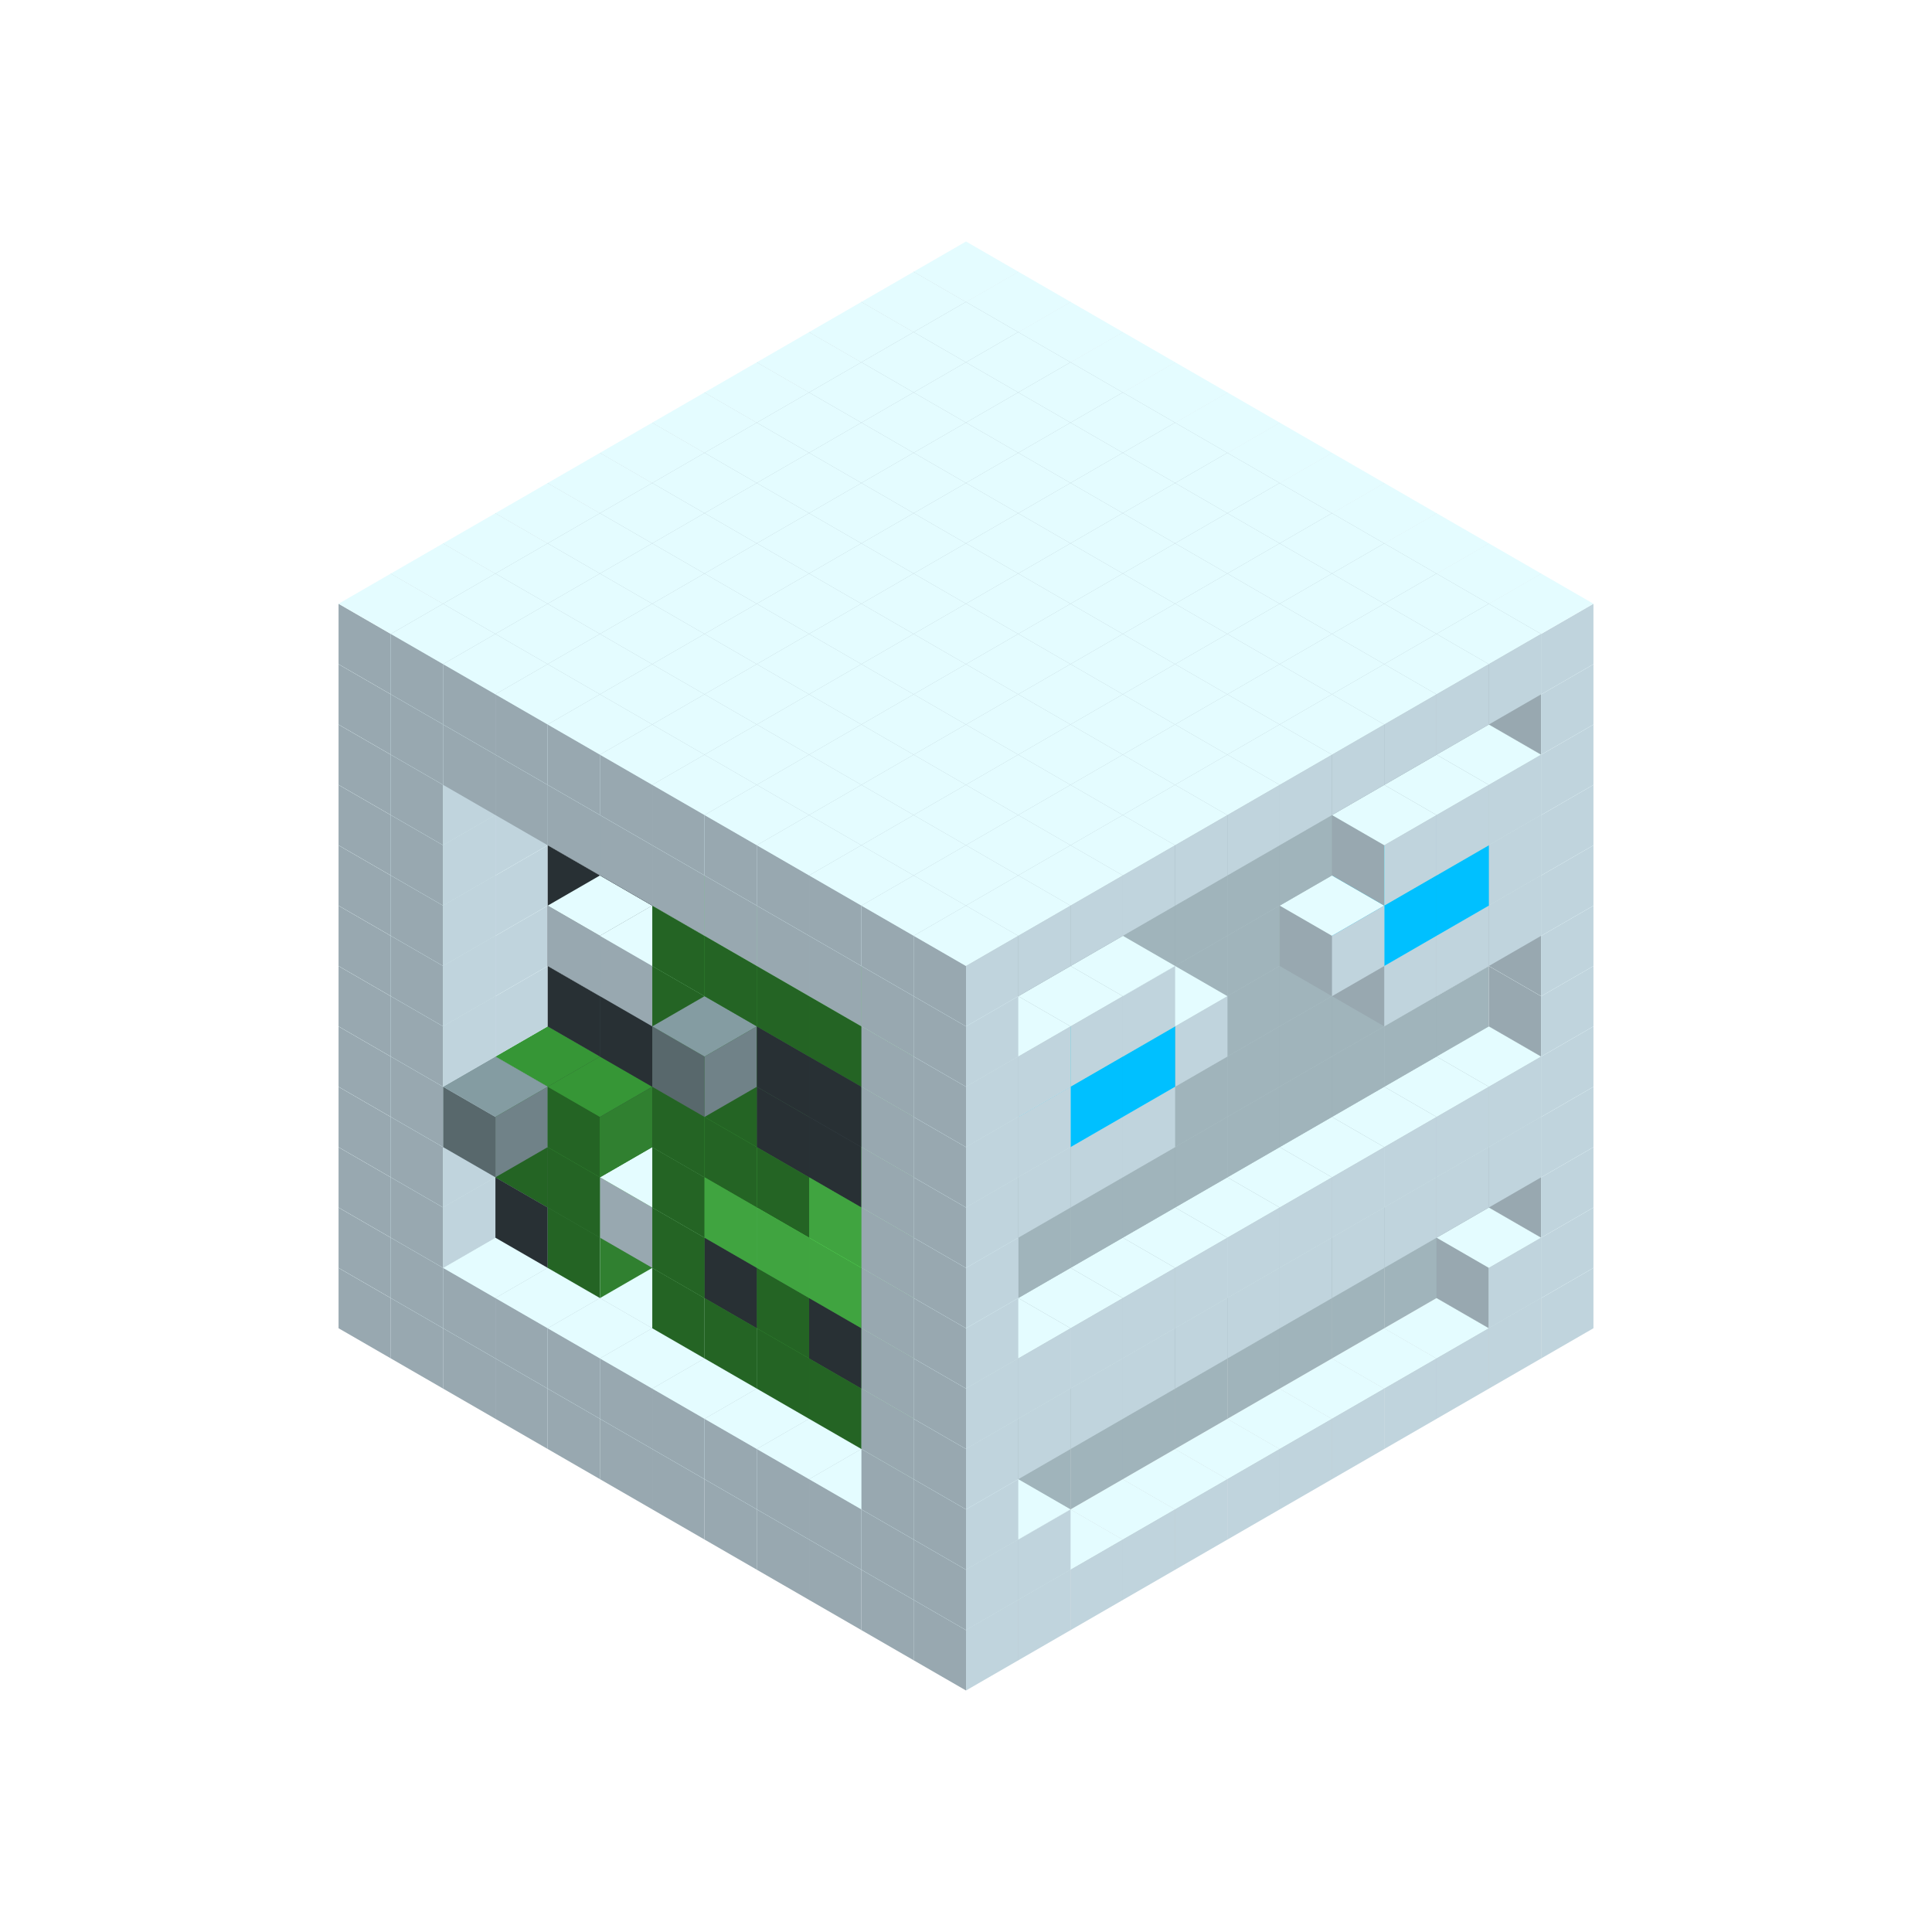 
<svg width='600' height='600' viewBox='4436371 5550000 3200000 3200000' xmlns='http://www.w3.org/2000/svg' xmlns:xlink='http://www.w3.org/1999/xlink'>
<use xlink:href='#v-0x00000162-1' transform='translate(983738,3600000)'/>
<use xlink:href='#v-0x00000162-1' transform='translate(1070341,3650000)'/>
<use xlink:href='#v-0x00000162-1' transform='translate(1156944,3700000)'/>
<use xlink:href='#v-0x00000162-1' transform='translate(1243547,3750000)'/>
<use xlink:href='#v-0x00000162-1' transform='translate(1330150,3800000)'/>
<use xlink:href='#v-0x00000162-1' transform='translate(1416753,3850000)'/>
<use xlink:href='#v-0x00000162-1' transform='translate(1503356,3900000)'/>
<use xlink:href='#v-0x00000162-1' transform='translate(1589959,3950000)'/>
<use xlink:href='#v-0x00000162-1' transform='translate(1676562,4000000)'/>
<use xlink:href='#v-0x00000162-1' transform='translate(1763165,4050000)'/>
<use xlink:href='#v-0x00000162-1' transform='translate(1849768,4100000)'/>
<use xlink:href='#v-0x00000162-1' transform='translate(2889004,3600000)'/>
<use xlink:href='#v-0x00000162-1' transform='translate(2802401,3650000)'/>
<use xlink:href='#v-0x00000162-1' transform='translate(2715798,3700000)'/>
<use xlink:href='#v-0x00000162-1' transform='translate(2629195,3750000)'/>
<use xlink:href='#v-0x00000162-1' transform='translate(2542592,3800000)'/>
<use xlink:href='#v-0x00000162-1' transform='translate(2455989,3850000)'/>
<use xlink:href='#v-0x00000162-1' transform='translate(2369386,3900000)'/>
<use xlink:href='#v-0x00000162-1' transform='translate(2282783,3950000)'/>
<use xlink:href='#v-0x00000162-1' transform='translate(2196180,4000000)'/>
<use xlink:href='#v-0x00000162-1' transform='translate(2109577,4050000)'/>
<use xlink:href='#v-0x00000162-1' transform='translate(2022974,4100000)'/>
<use xlink:href='#v-0x00000162-1' transform='translate(1936371,4150000)'/>
<use xlink:href='#v-0x00000162-1' transform='translate(983738,3500000)'/>
<use xlink:href='#v-0x00000162-1' transform='translate(1156944,3500000)'/>
<use xlink:href='#v-0x00000162-1' transform='translate(1070341,3550000)'/>
<use xlink:href='#v-0x00000162-1' transform='translate(1243547,3550000)'/>
<use xlink:href='#v-0x00000162-1' transform='translate(1156944,3600000)'/>
<use xlink:href='#v-0x00000162-1' transform='translate(1330150,3600000)'/>
<use xlink:href='#v-0x00000162-1' transform='translate(1243547,3650000)'/>
<use xlink:href='#v-0x00000162-1' transform='translate(1416753,3650000)'/>
<use xlink:href='#v-0x00000162-1' transform='translate(1330150,3700000)'/>
<use xlink:href='#v-0x00000162-1' transform='translate(1503356,3700000)'/>
<use xlink:href='#v-0x00000162-1' transform='translate(1416753,3750000)'/>
<use xlink:href='#v-0x00000162-1' transform='translate(1589959,3750000)'/>
<use xlink:href='#v-0x00000162-1' transform='translate(1503356,3800000)'/>
<use xlink:href='#v-0x00000162-1' transform='translate(1676562,3800000)'/>
<use xlink:href='#v-0x00000162-1' transform='translate(1589959,3850000)'/>
<use xlink:href='#v-0x00000162-1' transform='translate(1763165,3850000)'/>
<use xlink:href='#v-0x00000162-1' transform='translate(1676562,3900000)'/>
<use xlink:href='#v-0x00000162-1' transform='translate(1849768,3900000)'/>
<use xlink:href='#v-0x00000162-1' transform='translate(1763165,3950000)'/>
<use xlink:href='#v-0x00000162-2' transform='translate(2715798,3500000)'/>
<use xlink:href='#v-0x00000162-2' transform='translate(2629195,3550000)'/>
<use xlink:href='#v-0x00000162-2' transform='translate(2542592,3600000)'/>
<use xlink:href='#v-0x00000162-2' transform='translate(2455989,3650000)'/>
<use xlink:href='#v-0x00000162-2' transform='translate(2369386,3700000)'/>
<use xlink:href='#v-0x00000162-2' transform='translate(2282783,3750000)'/>
<use xlink:href='#v-0x00000162-2' transform='translate(2196180,3800000)'/>
<use xlink:href='#v-0x00000162-2' transform='translate(2109577,3850000)'/>
<use xlink:href='#v-0x00000162-2' transform='translate(2022974,3900000)'/>
<use xlink:href='#v-0x00000162-1' transform='translate(1936371,3950000)'/>
<use xlink:href='#v-0x00000162-1' transform='translate(1849768,4000000)'/>
<use xlink:href='#v-0x00000162-1' transform='translate(2889004,3500000)'/>
<use xlink:href='#v-0x00000162-1' transform='translate(2802401,3550000)'/>
<use xlink:href='#v-0x00000162-1' transform='translate(2022974,4000000)'/>
<use xlink:href='#v-0x00000162-1' transform='translate(1936371,4050000)'/>
<use xlink:href='#v-0x00000162-1' transform='translate(983738,3400000)'/>
<use xlink:href='#v-0x00000162-1' transform='translate(1156944,3400000)'/>
<use xlink:href='#v-0x00000162-1' transform='translate(1070341,3450000)'/>
<use xlink:href='#v-0x00000162-6' transform='translate(1330150,3400000)'/>
<use xlink:href='#v-0x00000162-6' transform='translate(1243547,3450000)'/>
<use xlink:href='#v-0x00000162-6' transform='translate(1416753,3450000)'/>
<use xlink:href='#v-0x00000162-4' transform='translate(1330150,3500000)'/>
<use xlink:href='#v-0x00000162-6' transform='translate(1503356,3500000)'/>
<use xlink:href='#v-0x00000162-6' transform='translate(1589959,3550000)'/>
<use xlink:href='#v-0x00000162-4' transform='translate(1503356,3600000)'/>
<use xlink:href='#v-0x00000162-6' transform='translate(1676562,3600000)'/>
<use xlink:href='#v-0x00000162-4' transform='translate(1589959,3650000)'/>
<use xlink:href='#v-0x00000162-6' transform='translate(1763165,3650000)'/>
<use xlink:href='#v-0x00000162-4' transform='translate(1676562,3700000)'/>
<use xlink:href='#v-0x00000162-6' transform='translate(1849768,3700000)'/>
<use xlink:href='#v-0x00000162-4' transform='translate(1763165,3750000)'/>
<use xlink:href='#v-0x00000162-6' transform='translate(1936371,3750000)'/>
<use xlink:href='#v-0x00000162-4' transform='translate(1849768,3800000)'/>
<use xlink:href='#v-0x00000162-2' transform='translate(2715798,3400000)'/>
<use xlink:href='#v-0x00000162-2' transform='translate(2629195,3450000)'/>
<use xlink:href='#v-0x00000162-2' transform='translate(2542592,3500000)'/>
<use xlink:href='#v-0x00000162-2' transform='translate(2455989,3550000)'/>
<use xlink:href='#v-0x00000162-2' transform='translate(2369386,3600000)'/>
<use xlink:href='#v-0x00000162-2' transform='translate(2282783,3650000)'/>
<use xlink:href='#v-0x00000162-2' transform='translate(2196180,3700000)'/>
<use xlink:href='#v-0x00000162-2' transform='translate(2109577,3750000)'/>
<use xlink:href='#v-0x00000162-2' transform='translate(2022974,3800000)'/>
<use xlink:href='#v-0x00000162-1' transform='translate(1936371,3850000)'/>
<use xlink:href='#v-0x00000162-1' transform='translate(1849768,3900000)'/>
<use xlink:href='#v-0x00000162-1' transform='translate(2889004,3400000)'/>
<use xlink:href='#v-0x00000162-1' transform='translate(1936371,3950000)'/>
<use xlink:href='#v-0x00000162-1' transform='translate(983738,3300000)'/>
<use xlink:href='#v-0x00000162-1' transform='translate(1156944,3300000)'/>
<use xlink:href='#v-0x00000162-1' transform='translate(1070341,3350000)'/>
<use xlink:href='#v-0x00000162-6' transform='translate(1330150,3300000)'/>
<use xlink:href='#v-0x00000162-4' transform='translate(1243547,3350000)'/>
<use xlink:href='#v-0x00000162-6' transform='translate(1416753,3350000)'/>
<use xlink:href='#v-0x00000162-4' transform='translate(1330150,3400000)'/>
<use xlink:href='#v-0x00000162-6' transform='translate(1503356,3400000)'/>
<use xlink:href='#v-0x00000162-8' transform='translate(1416753,3450000)'/>
<use xlink:href='#v-0x00000162-6' transform='translate(1589959,3450000)'/>
<use xlink:href='#v-0x00000162-4' transform='translate(1503356,3500000)'/>
<use xlink:href='#v-0x00000162-6' transform='translate(1676562,3500000)'/>
<use xlink:href='#v-0x00000162-6' transform='translate(1589959,3550000)'/>
<use xlink:href='#v-0x00000162-6' transform='translate(1763165,3550000)'/>
<use xlink:href='#v-0x00000162-4' transform='translate(1676562,3600000)'/>
<use xlink:href='#v-0x00000162-6' transform='translate(1849768,3600000)'/>
<use xlink:href='#v-0x00000162-6' transform='translate(1763165,3650000)'/>
<use xlink:href='#v-0x00000162-6' transform='translate(1936371,3650000)'/>
<use xlink:href='#v-0x00000162-4' transform='translate(1849768,3700000)'/>
<use xlink:href='#v-0x00000162-2' transform='translate(2715798,3300000)'/>
<use xlink:href='#v-0x00000162-2' transform='translate(2629195,3350000)'/>
<use xlink:href='#v-0x00000162-2' transform='translate(2542592,3400000)'/>
<use xlink:href='#v-0x00000162-2' transform='translate(2455989,3450000)'/>
<use xlink:href='#v-0x00000162-2' transform='translate(2369386,3500000)'/>
<use xlink:href='#v-0x00000162-2' transform='translate(2282783,3550000)'/>
<use xlink:href='#v-0x00000162-2' transform='translate(2196180,3600000)'/>
<use xlink:href='#v-0x00000162-2' transform='translate(2109577,3650000)'/>
<use xlink:href='#v-0x00000162-2' transform='translate(2022974,3700000)'/>
<use xlink:href='#v-0x00000162-1' transform='translate(1936371,3750000)'/>
<use xlink:href='#v-0x00000162-1' transform='translate(1849768,3800000)'/>
<use xlink:href='#v-0x00000162-1' transform='translate(2889004,3300000)'/>
<use xlink:href='#v-0x00000162-1' transform='translate(2802401,3350000)'/>
<use xlink:href='#v-0x00000162-1' transform='translate(2715798,3400000)'/>
<use xlink:href='#v-0x00000162-1' transform='translate(2629195,3450000)'/>
<use xlink:href='#v-0x00000162-1' transform='translate(2542592,3500000)'/>
<use xlink:href='#v-0x00000162-1' transform='translate(2455989,3550000)'/>
<use xlink:href='#v-0x00000162-1' transform='translate(2369386,3600000)'/>
<use xlink:href='#v-0x00000162-1' transform='translate(2282783,3650000)'/>
<use xlink:href='#v-0x00000162-1' transform='translate(2196180,3700000)'/>
<use xlink:href='#v-0x00000162-1' transform='translate(2109577,3750000)'/>
<use xlink:href='#v-0x00000162-1' transform='translate(2022974,3800000)'/>
<use xlink:href='#v-0x00000162-1' transform='translate(1936371,3850000)'/>
<use xlink:href='#v-0x00000162-1' transform='translate(983738,3200000)'/>
<use xlink:href='#v-0x00000162-1' transform='translate(1156944,3200000)'/>
<use xlink:href='#v-0x00000162-1' transform='translate(1070341,3250000)'/>
<use xlink:href='#v-0x00000162-6' transform='translate(1330150,3200000)'/>
<use xlink:href='#v-0x00000162-4' transform='translate(1243547,3250000)'/>
<use xlink:href='#v-0x00000162-7' transform='translate(1156944,3300000)'/>
<use xlink:href='#v-0x00000162-6' transform='translate(1416753,3250000)'/>
<use xlink:href='#v-0x00000162-4' transform='translate(1330150,3300000)'/>
<use xlink:href='#v-0x00000162-6' transform='translate(1503356,3300000)'/>
<use xlink:href='#v-0x00000162-6' transform='translate(1589959,3350000)'/>
<use xlink:href='#v-0x00000162-4' transform='translate(1503356,3400000)'/>
<use xlink:href='#v-0x00000162-6' transform='translate(1676562,3400000)'/>
<use xlink:href='#v-0x00000162-5' transform='translate(1589959,3450000)'/>
<use xlink:href='#v-0x00000162-6' transform='translate(1763165,3450000)'/>
<use xlink:href='#v-0x00000162-5' transform='translate(1676562,3500000)'/>
<use xlink:href='#v-0x00000162-6' transform='translate(1849768,3500000)'/>
<use xlink:href='#v-0x00000162-5' transform='translate(1763165,3550000)'/>
<use xlink:href='#v-0x00000162-6' transform='translate(1936371,3550000)'/>
<use xlink:href='#v-0x00000162-4' transform='translate(1849768,3600000)'/>
<use xlink:href='#v-0x00000162-2' transform='translate(2715798,3200000)'/>
<use xlink:href='#v-0x00000162-2' transform='translate(2629195,3250000)'/>
<use xlink:href='#v-0x00000162-2' transform='translate(2542592,3300000)'/>
<use xlink:href='#v-0x00000162-2' transform='translate(2455989,3350000)'/>
<use xlink:href='#v-0x00000162-2' transform='translate(2369386,3400000)'/>
<use xlink:href='#v-0x00000162-2' transform='translate(2282783,3450000)'/>
<use xlink:href='#v-0x00000162-2' transform='translate(2196180,3500000)'/>
<use xlink:href='#v-0x00000162-2' transform='translate(2109577,3550000)'/>
<use xlink:href='#v-0x00000162-2' transform='translate(2022974,3600000)'/>
<use xlink:href='#v-0x00000162-1' transform='translate(1936371,3650000)'/>
<use xlink:href='#v-0x00000162-1' transform='translate(1849768,3700000)'/>
<use xlink:href='#v-0x00000162-1' transform='translate(2889004,3200000)'/>
<use xlink:href='#v-0x00000162-1' transform='translate(2802401,3250000)'/>
<use xlink:href='#v-0x00000162-1' transform='translate(2715798,3300000)'/>
<use xlink:href='#v-0x00000162-1' transform='translate(2629195,3350000)'/>
<use xlink:href='#v-0x00000162-1' transform='translate(2542592,3400000)'/>
<use xlink:href='#v-0x00000162-1' transform='translate(2455989,3450000)'/>
<use xlink:href='#v-0x00000162-1' transform='translate(2369386,3500000)'/>
<use xlink:href='#v-0x00000162-1' transform='translate(2282783,3550000)'/>
<use xlink:href='#v-0x00000162-1' transform='translate(2196180,3600000)'/>
<use xlink:href='#v-0x00000162-1' transform='translate(2109577,3650000)'/>
<use xlink:href='#v-0x00000162-1' transform='translate(2022974,3700000)'/>
<use xlink:href='#v-0x00000162-1' transform='translate(1936371,3750000)'/>
<use xlink:href='#v-0x00000162-1' transform='translate(983738,3100000)'/>
<use xlink:href='#v-0x00000162-1' transform='translate(1156944,3100000)'/>
<use xlink:href='#v-0x00000162-1' transform='translate(1070341,3150000)'/>
<use xlink:href='#v-0x00000162-6' transform='translate(1330150,3100000)'/>
<use xlink:href='#v-0x00000162-6' transform='translate(1416753,3150000)'/>
<use xlink:href='#v-0x00000162-6' transform='translate(1503356,3200000)'/>
<use xlink:href='#v-0x00000162-6' transform='translate(1589959,3250000)'/>
<use xlink:href='#v-0x00000162-4' transform='translate(1503356,3300000)'/>
<use xlink:href='#v-0x00000162-6' transform='translate(1676562,3300000)'/>
<use xlink:href='#v-0x00000162-4' transform='translate(1589959,3350000)'/>
<use xlink:href='#v-0x00000162-6' transform='translate(1763165,3350000)'/>
<use xlink:href='#v-0x00000162-4' transform='translate(1676562,3400000)'/>
<use xlink:href='#v-0x00000162-6' transform='translate(1849768,3400000)'/>
<use xlink:href='#v-0x00000162-5' transform='translate(1763165,3450000)'/>
<use xlink:href='#v-0x00000162-6' transform='translate(1936371,3450000)'/>
<use xlink:href='#v-0x00000162-4' transform='translate(1849768,3500000)'/>
<use xlink:href='#v-0x00000162-2' transform='translate(2715798,3100000)'/>
<use xlink:href='#v-0x00000162-2' transform='translate(2629195,3150000)'/>
<use xlink:href='#v-0x00000162-2' transform='translate(2542592,3200000)'/>
<use xlink:href='#v-0x00000162-2' transform='translate(2455989,3250000)'/>
<use xlink:href='#v-0x00000162-2' transform='translate(2369386,3300000)'/>
<use xlink:href='#v-0x00000162-2' transform='translate(2282783,3350000)'/>
<use xlink:href='#v-0x00000162-2' transform='translate(2196180,3400000)'/>
<use xlink:href='#v-0x00000162-2' transform='translate(2109577,3450000)'/>
<use xlink:href='#v-0x00000162-2' transform='translate(2022974,3500000)'/>
<use xlink:href='#v-0x00000162-1' transform='translate(1936371,3550000)'/>
<use xlink:href='#v-0x00000162-1' transform='translate(1849768,3600000)'/>
<use xlink:href='#v-0x00000162-1' transform='translate(2889004,3100000)'/>
<use xlink:href='#v-0x00000162-1' transform='translate(1936371,3650000)'/>
<use xlink:href='#v-0x00000162-1' transform='translate(983738,3000000)'/>
<use xlink:href='#v-0x00000162-1' transform='translate(1156944,3000000)'/>
<use xlink:href='#v-0x00000162-1' transform='translate(1070341,3050000)'/>
<use xlink:href='#v-0x00000162-6' transform='translate(1330150,3000000)'/>
<use xlink:href='#v-0x00000162-6' transform='translate(1416753,3050000)'/>
<use xlink:href='#v-0x00000162-6' transform='translate(1503356,3100000)'/>
<use xlink:href='#v-0x00000162-6' transform='translate(1589959,3150000)'/>
<use xlink:href='#v-0x00000162-4' transform='translate(1503356,3200000)'/>
<use xlink:href='#v-0x00000162-6' transform='translate(1676562,3200000)'/>
<use xlink:href='#v-0x00000162-4' transform='translate(1589959,3250000)'/>
<use xlink:href='#v-0x00000162-6' transform='translate(1763165,3250000)'/>
<use xlink:href='#v-0x00000162-6' transform='translate(1676562,3300000)'/>
<use xlink:href='#v-0x00000162-6' transform='translate(1849768,3300000)'/>
<use xlink:href='#v-0x00000162-6' transform='translate(1763165,3350000)'/>
<use xlink:href='#v-0x00000162-6' transform='translate(1936371,3350000)'/>
<use xlink:href='#v-0x00000162-4' transform='translate(1849768,3400000)'/>
<use xlink:href='#v-0x00000162-2' transform='translate(2715798,3000000)'/>
<use xlink:href='#v-0x00000162-2' transform='translate(2629195,3050000)'/>
<use xlink:href='#v-0x00000162-2' transform='translate(2542592,3100000)'/>
<use xlink:href='#v-0x00000162-2' transform='translate(2455989,3150000)'/>
<use xlink:href='#v-0x00000162-2' transform='translate(2369386,3200000)'/>
<use xlink:href='#v-0x00000162-2' transform='translate(2282783,3250000)'/>
<use xlink:href='#v-0x00000162-2' transform='translate(2196180,3300000)'/>
<use xlink:href='#v-0x00000162-2' transform='translate(2109577,3350000)'/>
<use xlink:href='#v-0x00000162-2' transform='translate(2022974,3400000)'/>
<use xlink:href='#v-0x00000162-1' transform='translate(1936371,3450000)'/>
<use xlink:href='#v-0x00000162-1' transform='translate(1849768,3500000)'/>
<use xlink:href='#v-0x00000162-1' transform='translate(2889004,3000000)'/>
<use xlink:href='#v-0x00000162-1' transform='translate(1936371,3550000)'/>
<use xlink:href='#v-0x00000162-1' transform='translate(983738,2900000)'/>
<use xlink:href='#v-0x00000162-1' transform='translate(1156944,2900000)'/>
<use xlink:href='#v-0x00000162-1' transform='translate(1070341,2950000)'/>
<use xlink:href='#v-0x00000162-6' transform='translate(1330150,2900000)'/>
<use xlink:href='#v-0x00000162-6' transform='translate(1416753,2950000)'/>
<use xlink:href='#v-0x00000162-8' transform='translate(1330150,3000000)'/>
<use xlink:href='#v-0x00000162-6' transform='translate(1503356,3000000)'/>
<use xlink:href='#v-0x00000162-8' transform='translate(1416753,3050000)'/>
<use xlink:href='#v-0x00000162-6' transform='translate(1589959,3050000)'/>
<use xlink:href='#v-0x00000162-4' transform='translate(1503356,3100000)'/>
<use xlink:href='#v-0x00000162-6' transform='translate(1676562,3100000)'/>
<use xlink:href='#v-0x00000162-4' transform='translate(1589959,3150000)'/>
<use xlink:href='#v-0x00000162-7' transform='translate(1503356,3200000)'/>
<use xlink:href='#v-0x00000162-6' transform='translate(1763165,3150000)'/>
<use xlink:href='#v-0x00000162-6' transform='translate(1676562,3200000)'/>
<use xlink:href='#v-0x00000162-6' transform='translate(1849768,3200000)'/>
<use xlink:href='#v-0x00000162-6' transform='translate(1763165,3250000)'/>
<use xlink:href='#v-0x00000162-6' transform='translate(1936371,3250000)'/>
<use xlink:href='#v-0x00000162-4' transform='translate(1849768,3300000)'/>
<use xlink:href='#v-0x00000162-2' transform='translate(2715798,2900000)'/>
<use xlink:href='#v-0x00000162-2' transform='translate(2629195,2950000)'/>
<use xlink:href='#v-0x00000162-2' transform='translate(2542592,3000000)'/>
<use xlink:href='#v-0x00000162-2' transform='translate(2455989,3050000)'/>
<use xlink:href='#v-0x00000162-2' transform='translate(2369386,3100000)'/>
<use xlink:href='#v-0x00000162-2' transform='translate(2282783,3150000)'/>
<use xlink:href='#v-0x00000162-2' transform='translate(2196180,3200000)'/>
<use xlink:href='#v-0x00000162-2' transform='translate(2109577,3250000)'/>
<use xlink:href='#v-0x00000162-2' transform='translate(2022974,3300000)'/>
<use xlink:href='#v-0x00000162-1' transform='translate(1936371,3350000)'/>
<use xlink:href='#v-0x00000162-1' transform='translate(1849768,3400000)'/>
<use xlink:href='#v-0x00000162-1' transform='translate(2889004,2900000)'/>
<use xlink:href='#v-0x00000162-1' transform='translate(2802401,2950000)'/>
<use xlink:href='#v-0x00000162-1' transform='translate(2715798,3000000)'/>
<use xlink:href='#v-0x00000162-1' transform='translate(2629195,3050000)'/>
<use xlink:href='#v-0x00000162-1' transform='translate(2196180,3300000)'/>
<use xlink:href='#v-0x00000162-1' transform='translate(2109577,3350000)'/>
<use xlink:href='#v-0x00000162-1' transform='translate(2022974,3400000)'/>
<use xlink:href='#v-0x00000162-1' transform='translate(1936371,3450000)'/>
<use xlink:href='#v-0x00000162-1' transform='translate(983738,2800000)'/>
<use xlink:href='#v-0x00000162-1' transform='translate(1156944,2800000)'/>
<use xlink:href='#v-0x00000162-1' transform='translate(1070341,2850000)'/>
<use xlink:href='#v-0x00000162-6' transform='translate(1330150,2800000)'/>
<use xlink:href='#v-0x00000162-6' transform='translate(1416753,2850000)'/>
<use xlink:href='#v-0x00000162-6' transform='translate(1503356,2900000)'/>
<use xlink:href='#v-0x00000162-6' transform='translate(1589959,2950000)'/>
<use xlink:href='#v-0x00000162-4' transform='translate(1503356,3000000)'/>
<use xlink:href='#v-0x00000162-6' transform='translate(1676562,3000000)'/>
<use xlink:href='#v-0x00000162-4' transform='translate(1589959,3050000)'/>
<use xlink:href='#v-0x00000162-6' transform='translate(1763165,3050000)'/>
<use xlink:href='#v-0x00000162-4' transform='translate(1676562,3100000)'/>
<use xlink:href='#v-0x00000162-6' transform='translate(1849768,3100000)'/>
<use xlink:href='#v-0x00000162-4' transform='translate(1763165,3150000)'/>
<use xlink:href='#v-0x00000162-6' transform='translate(1936371,3150000)'/>
<use xlink:href='#v-0x00000162-4' transform='translate(1849768,3200000)'/>
<use xlink:href='#v-0x00000162-2' transform='translate(2715798,2800000)'/>
<use xlink:href='#v-0x00000162-2' transform='translate(2629195,2850000)'/>
<use xlink:href='#v-0x00000162-2' transform='translate(2542592,2900000)'/>
<use xlink:href='#v-0x00000162-2' transform='translate(2455989,2950000)'/>
<use xlink:href='#v-0x00000162-2' transform='translate(2369386,3000000)'/>
<use xlink:href='#v-0x00000162-2' transform='translate(2282783,3050000)'/>
<use xlink:href='#v-0x00000162-2' transform='translate(2196180,3100000)'/>
<use xlink:href='#v-0x00000162-2' transform='translate(2109577,3150000)'/>
<use xlink:href='#v-0x00000162-2' transform='translate(2022974,3200000)'/>
<use xlink:href='#v-0x00000162-1' transform='translate(1936371,3250000)'/>
<use xlink:href='#v-0x00000162-1' transform='translate(1849768,3300000)'/>
<use xlink:href='#v-0x00000162-1' transform='translate(2889004,2800000)'/>
<use xlink:href='#v-0x00000162-1' transform='translate(2802401,2850000)'/>
<use xlink:href='#v-0x00000162-3' transform='translate(2715798,2900000)'/>
<use xlink:href='#v-0x00000162-3' transform='translate(2629195,2950000)'/>
<use xlink:href='#v-0x00000162-1' transform='translate(2542592,3000000)'/>
<use xlink:href='#v-0x00000162-1' transform='translate(2282783,3150000)'/>
<use xlink:href='#v-0x00000162-3' transform='translate(2196180,3200000)'/>
<use xlink:href='#v-0x00000162-3' transform='translate(2109577,3250000)'/>
<use xlink:href='#v-0x00000162-1' transform='translate(2022974,3300000)'/>
<use xlink:href='#v-0x00000162-1' transform='translate(1936371,3350000)'/>
<use xlink:href='#v-0x00000162-1' transform='translate(983738,2700000)'/>
<use xlink:href='#v-0x00000162-1' transform='translate(1156944,2700000)'/>
<use xlink:href='#v-0x00000162-1' transform='translate(1070341,2750000)'/>
<use xlink:href='#v-0x00000162-6' transform='translate(1330150,2700000)'/>
<use xlink:href='#v-0x00000162-6' transform='translate(1416753,2750000)'/>
<use xlink:href='#v-0x00000162-6' transform='translate(1503356,2800000)'/>
<use xlink:href='#v-0x00000162-6' transform='translate(1589959,2850000)'/>
<use xlink:href='#v-0x00000162-6' transform='translate(1676562,2900000)'/>
<use xlink:href='#v-0x00000162-6' transform='translate(1763165,2950000)'/>
<use xlink:href='#v-0x00000162-6' transform='translate(1849768,3000000)'/>
<use xlink:href='#v-0x00000162-6' transform='translate(1936371,3050000)'/>
<use xlink:href='#v-0x00000162-2' transform='translate(2715798,2700000)'/>
<use xlink:href='#v-0x00000162-2' transform='translate(2629195,2750000)'/>
<use xlink:href='#v-0x00000162-2' transform='translate(2542592,2800000)'/>
<use xlink:href='#v-0x00000162-2' transform='translate(2455989,2850000)'/>
<use xlink:href='#v-0x00000162-2' transform='translate(2369386,2900000)'/>
<use xlink:href='#v-0x00000162-2' transform='translate(2282783,2950000)'/>
<use xlink:href='#v-0x00000162-2' transform='translate(2196180,3000000)'/>
<use xlink:href='#v-0x00000162-2' transform='translate(2109577,3050000)'/>
<use xlink:href='#v-0x00000162-2' transform='translate(2022974,3100000)'/>
<use xlink:href='#v-0x00000162-1' transform='translate(1936371,3150000)'/>
<use xlink:href='#v-0x00000162-1' transform='translate(1849768,3200000)'/>
<use xlink:href='#v-0x00000162-1' transform='translate(2889004,2700000)'/>
<use xlink:href='#v-0x00000162-1' transform='translate(2802401,2750000)'/>
<use xlink:href='#v-0x00000162-1' transform='translate(2715798,2800000)'/>
<use xlink:href='#v-0x00000162-1' transform='translate(2629195,2850000)'/>
<use xlink:href='#v-0x00000162-1' transform='translate(2196180,3100000)'/>
<use xlink:href='#v-0x00000162-1' transform='translate(2109577,3150000)'/>
<use xlink:href='#v-0x00000162-1' transform='translate(2022974,3200000)'/>
<use xlink:href='#v-0x00000162-1' transform='translate(1936371,3250000)'/>
<use xlink:href='#v-0x00000162-1' transform='translate(983738,2600000)'/>
<use xlink:href='#v-0x00000162-1' transform='translate(1156944,2600000)'/>
<use xlink:href='#v-0x00000162-1' transform='translate(1070341,2650000)'/>
<use xlink:href='#v-0x00000162-1' transform='translate(1243547,2650000)'/>
<use xlink:href='#v-0x00000162-1' transform='translate(1156944,2700000)'/>
<use xlink:href='#v-0x00000162-1' transform='translate(1330150,2700000)'/>
<use xlink:href='#v-0x00000162-1' transform='translate(1243547,2750000)'/>
<use xlink:href='#v-0x00000162-1' transform='translate(1416753,2750000)'/>
<use xlink:href='#v-0x00000162-1' transform='translate(1330150,2800000)'/>
<use xlink:href='#v-0x00000162-1' transform='translate(1503356,2800000)'/>
<use xlink:href='#v-0x00000162-1' transform='translate(1416753,2850000)'/>
<use xlink:href='#v-0x00000162-1' transform='translate(1589959,2850000)'/>
<use xlink:href='#v-0x00000162-1' transform='translate(1503356,2900000)'/>
<use xlink:href='#v-0x00000162-1' transform='translate(1676562,2900000)'/>
<use xlink:href='#v-0x00000162-1' transform='translate(1589959,2950000)'/>
<use xlink:href='#v-0x00000162-1' transform='translate(1763165,2950000)'/>
<use xlink:href='#v-0x00000162-1' transform='translate(1676562,3000000)'/>
<use xlink:href='#v-0x00000162-1' transform='translate(1849768,3000000)'/>
<use xlink:href='#v-0x00000162-1' transform='translate(1763165,3050000)'/>
<use xlink:href='#v-0x00000162-2' transform='translate(2715798,2600000)'/>
<use xlink:href='#v-0x00000162-2' transform='translate(2629195,2650000)'/>
<use xlink:href='#v-0x00000162-2' transform='translate(2542592,2700000)'/>
<use xlink:href='#v-0x00000162-2' transform='translate(2455989,2750000)'/>
<use xlink:href='#v-0x00000162-2' transform='translate(2369386,2800000)'/>
<use xlink:href='#v-0x00000162-2' transform='translate(2282783,2850000)'/>
<use xlink:href='#v-0x00000162-2' transform='translate(2196180,2900000)'/>
<use xlink:href='#v-0x00000162-2' transform='translate(2109577,2950000)'/>
<use xlink:href='#v-0x00000162-2' transform='translate(2022974,3000000)'/>
<use xlink:href='#v-0x00000162-1' transform='translate(1936371,3050000)'/>
<use xlink:href='#v-0x00000162-1' transform='translate(1849768,3100000)'/>
<use xlink:href='#v-0x00000162-1' transform='translate(2889004,2600000)'/>
<use xlink:href='#v-0x00000162-1' transform='translate(1936371,3150000)'/>
<use xlink:href='#v-0x00000162-1' transform='translate(1936371,1950000)'/>
<use xlink:href='#v-0x00000162-1' transform='translate(1849768,2000000)'/>
<use xlink:href='#v-0x00000162-1' transform='translate(1763165,2050000)'/>
<use xlink:href='#v-0x00000162-1' transform='translate(1676562,2100000)'/>
<use xlink:href='#v-0x00000162-1' transform='translate(1589959,2150000)'/>
<use xlink:href='#v-0x00000162-1' transform='translate(1503356,2200000)'/>
<use xlink:href='#v-0x00000162-1' transform='translate(1416753,2250000)'/>
<use xlink:href='#v-0x00000162-1' transform='translate(1330150,2300000)'/>
<use xlink:href='#v-0x00000162-1' transform='translate(1243547,2350000)'/>
<use xlink:href='#v-0x00000162-1' transform='translate(1156944,2400000)'/>
<use xlink:href='#v-0x00000162-1' transform='translate(1070341,2450000)'/>
<use xlink:href='#v-0x00000162-1' transform='translate(983738,2500000)'/>
<use xlink:href='#v-0x00000162-1' transform='translate(2022974,2000000)'/>
<use xlink:href='#v-0x00000162-1' transform='translate(1936371,2050000)'/>
<use xlink:href='#v-0x00000162-1' transform='translate(1849768,2100000)'/>
<use xlink:href='#v-0x00000162-1' transform='translate(1763165,2150000)'/>
<use xlink:href='#v-0x00000162-1' transform='translate(1676562,2200000)'/>
<use xlink:href='#v-0x00000162-1' transform='translate(1589959,2250000)'/>
<use xlink:href='#v-0x00000162-1' transform='translate(1503356,2300000)'/>
<use xlink:href='#v-0x00000162-1' transform='translate(1416753,2350000)'/>
<use xlink:href='#v-0x00000162-1' transform='translate(1330150,2400000)'/>
<use xlink:href='#v-0x00000162-1' transform='translate(1243547,2450000)'/>
<use xlink:href='#v-0x00000162-1' transform='translate(1156944,2500000)'/>
<use xlink:href='#v-0x00000162-1' transform='translate(1070341,2550000)'/>
<use xlink:href='#v-0x00000162-1' transform='translate(2109577,2050000)'/>
<use xlink:href='#v-0x00000162-1' transform='translate(2022974,2100000)'/>
<use xlink:href='#v-0x00000162-1' transform='translate(1936371,2150000)'/>
<use xlink:href='#v-0x00000162-1' transform='translate(1849768,2200000)'/>
<use xlink:href='#v-0x00000162-1' transform='translate(1763165,2250000)'/>
<use xlink:href='#v-0x00000162-1' transform='translate(1676562,2300000)'/>
<use xlink:href='#v-0x00000162-1' transform='translate(1589959,2350000)'/>
<use xlink:href='#v-0x00000162-1' transform='translate(1503356,2400000)'/>
<use xlink:href='#v-0x00000162-1' transform='translate(1416753,2450000)'/>
<use xlink:href='#v-0x00000162-1' transform='translate(1330150,2500000)'/>
<use xlink:href='#v-0x00000162-1' transform='translate(1243547,2550000)'/>
<use xlink:href='#v-0x00000162-1' transform='translate(1156944,2600000)'/>
<use xlink:href='#v-0x00000162-1' transform='translate(2196180,2100000)'/>
<use xlink:href='#v-0x00000162-1' transform='translate(2109577,2150000)'/>
<use xlink:href='#v-0x00000162-1' transform='translate(2022974,2200000)'/>
<use xlink:href='#v-0x00000162-1' transform='translate(1936371,2250000)'/>
<use xlink:href='#v-0x00000162-1' transform='translate(1849768,2300000)'/>
<use xlink:href='#v-0x00000162-1' transform='translate(1763165,2350000)'/>
<use xlink:href='#v-0x00000162-1' transform='translate(1676562,2400000)'/>
<use xlink:href='#v-0x00000162-1' transform='translate(1589959,2450000)'/>
<use xlink:href='#v-0x00000162-1' transform='translate(1503356,2500000)'/>
<use xlink:href='#v-0x00000162-1' transform='translate(1416753,2550000)'/>
<use xlink:href='#v-0x00000162-1' transform='translate(1330150,2600000)'/>
<use xlink:href='#v-0x00000162-1' transform='translate(1243547,2650000)'/>
<use xlink:href='#v-0x00000162-1' transform='translate(2282783,2150000)'/>
<use xlink:href='#v-0x00000162-1' transform='translate(2196180,2200000)'/>
<use xlink:href='#v-0x00000162-1' transform='translate(2109577,2250000)'/>
<use xlink:href='#v-0x00000162-1' transform='translate(2022974,2300000)'/>
<use xlink:href='#v-0x00000162-1' transform='translate(1936371,2350000)'/>
<use xlink:href='#v-0x00000162-1' transform='translate(1849768,2400000)'/>
<use xlink:href='#v-0x00000162-1' transform='translate(1763165,2450000)'/>
<use xlink:href='#v-0x00000162-1' transform='translate(1676562,2500000)'/>
<use xlink:href='#v-0x00000162-1' transform='translate(1589959,2550000)'/>
<use xlink:href='#v-0x00000162-1' transform='translate(1503356,2600000)'/>
<use xlink:href='#v-0x00000162-1' transform='translate(1416753,2650000)'/>
<use xlink:href='#v-0x00000162-1' transform='translate(1330150,2700000)'/>
<use xlink:href='#v-0x00000162-1' transform='translate(2369386,2200000)'/>
<use xlink:href='#v-0x00000162-1' transform='translate(2282783,2250000)'/>
<use xlink:href='#v-0x00000162-1' transform='translate(2196180,2300000)'/>
<use xlink:href='#v-0x00000162-1' transform='translate(2109577,2350000)'/>
<use xlink:href='#v-0x00000162-1' transform='translate(2022974,2400000)'/>
<use xlink:href='#v-0x00000162-1' transform='translate(1936371,2450000)'/>
<use xlink:href='#v-0x00000162-1' transform='translate(1849768,2500000)'/>
<use xlink:href='#v-0x00000162-1' transform='translate(1763165,2550000)'/>
<use xlink:href='#v-0x00000162-1' transform='translate(1676562,2600000)'/>
<use xlink:href='#v-0x00000162-1' transform='translate(1589959,2650000)'/>
<use xlink:href='#v-0x00000162-1' transform='translate(1503356,2700000)'/>
<use xlink:href='#v-0x00000162-1' transform='translate(1416753,2750000)'/>
<use xlink:href='#v-0x00000162-1' transform='translate(2455989,2250000)'/>
<use xlink:href='#v-0x00000162-1' transform='translate(2369386,2300000)'/>
<use xlink:href='#v-0x00000162-1' transform='translate(2282783,2350000)'/>
<use xlink:href='#v-0x00000162-1' transform='translate(2196180,2400000)'/>
<use xlink:href='#v-0x00000162-1' transform='translate(2109577,2450000)'/>
<use xlink:href='#v-0x00000162-1' transform='translate(2022974,2500000)'/>
<use xlink:href='#v-0x00000162-1' transform='translate(1936371,2550000)'/>
<use xlink:href='#v-0x00000162-1' transform='translate(1849768,2600000)'/>
<use xlink:href='#v-0x00000162-1' transform='translate(1763165,2650000)'/>
<use xlink:href='#v-0x00000162-1' transform='translate(1676562,2700000)'/>
<use xlink:href='#v-0x00000162-1' transform='translate(1589959,2750000)'/>
<use xlink:href='#v-0x00000162-1' transform='translate(1503356,2800000)'/>
<use xlink:href='#v-0x00000162-1' transform='translate(2542592,2300000)'/>
<use xlink:href='#v-0x00000162-1' transform='translate(2455989,2350000)'/>
<use xlink:href='#v-0x00000162-1' transform='translate(2369386,2400000)'/>
<use xlink:href='#v-0x00000162-1' transform='translate(2282783,2450000)'/>
<use xlink:href='#v-0x00000162-1' transform='translate(2196180,2500000)'/>
<use xlink:href='#v-0x00000162-1' transform='translate(2109577,2550000)'/>
<use xlink:href='#v-0x00000162-1' transform='translate(2022974,2600000)'/>
<use xlink:href='#v-0x00000162-1' transform='translate(1936371,2650000)'/>
<use xlink:href='#v-0x00000162-1' transform='translate(1849768,2700000)'/>
<use xlink:href='#v-0x00000162-1' transform='translate(1763165,2750000)'/>
<use xlink:href='#v-0x00000162-1' transform='translate(1676562,2800000)'/>
<use xlink:href='#v-0x00000162-1' transform='translate(1589959,2850000)'/>
<use xlink:href='#v-0x00000162-1' transform='translate(2629195,2350000)'/>
<use xlink:href='#v-0x00000162-1' transform='translate(2542592,2400000)'/>
<use xlink:href='#v-0x00000162-1' transform='translate(2455989,2450000)'/>
<use xlink:href='#v-0x00000162-1' transform='translate(2369386,2500000)'/>
<use xlink:href='#v-0x00000162-1' transform='translate(2282783,2550000)'/>
<use xlink:href='#v-0x00000162-1' transform='translate(2196180,2600000)'/>
<use xlink:href='#v-0x00000162-1' transform='translate(2109577,2650000)'/>
<use xlink:href='#v-0x00000162-1' transform='translate(2022974,2700000)'/>
<use xlink:href='#v-0x00000162-1' transform='translate(1936371,2750000)'/>
<use xlink:href='#v-0x00000162-1' transform='translate(1849768,2800000)'/>
<use xlink:href='#v-0x00000162-1' transform='translate(1763165,2850000)'/>
<use xlink:href='#v-0x00000162-1' transform='translate(1676562,2900000)'/>
<use xlink:href='#v-0x00000162-1' transform='translate(2715798,2400000)'/>
<use xlink:href='#v-0x00000162-1' transform='translate(2629195,2450000)'/>
<use xlink:href='#v-0x00000162-1' transform='translate(2542592,2500000)'/>
<use xlink:href='#v-0x00000162-1' transform='translate(2455989,2550000)'/>
<use xlink:href='#v-0x00000162-1' transform='translate(2369386,2600000)'/>
<use xlink:href='#v-0x00000162-1' transform='translate(2282783,2650000)'/>
<use xlink:href='#v-0x00000162-1' transform='translate(2196180,2700000)'/>
<use xlink:href='#v-0x00000162-1' transform='translate(2109577,2750000)'/>
<use xlink:href='#v-0x00000162-1' transform='translate(2022974,2800000)'/>
<use xlink:href='#v-0x00000162-1' transform='translate(1936371,2850000)'/>
<use xlink:href='#v-0x00000162-1' transform='translate(1849768,2900000)'/>
<use xlink:href='#v-0x00000162-1' transform='translate(1763165,2950000)'/>
<use xlink:href='#v-0x00000162-1' transform='translate(2802401,2450000)'/>
<use xlink:href='#v-0x00000162-1' transform='translate(2715798,2500000)'/>
<use xlink:href='#v-0x00000162-1' transform='translate(2629195,2550000)'/>
<use xlink:href='#v-0x00000162-1' transform='translate(2542592,2600000)'/>
<use xlink:href='#v-0x00000162-1' transform='translate(2455989,2650000)'/>
<use xlink:href='#v-0x00000162-1' transform='translate(2369386,2700000)'/>
<use xlink:href='#v-0x00000162-1' transform='translate(2282783,2750000)'/>
<use xlink:href='#v-0x00000162-1' transform='translate(2196180,2800000)'/>
<use xlink:href='#v-0x00000162-1' transform='translate(2109577,2850000)'/>
<use xlink:href='#v-0x00000162-1' transform='translate(2022974,2900000)'/>
<use xlink:href='#v-0x00000162-1' transform='translate(1936371,2950000)'/>
<use xlink:href='#v-0x00000162-1' transform='translate(1849768,3000000)'/>
<use xlink:href='#v-0x00000162-1' transform='translate(2889004,2500000)'/>
<use xlink:href='#v-0x00000162-1' transform='translate(2802401,2550000)'/>
<use xlink:href='#v-0x00000162-1' transform='translate(2715798,2600000)'/>
<use xlink:href='#v-0x00000162-1' transform='translate(2629195,2650000)'/>
<use xlink:href='#v-0x00000162-1' transform='translate(2542592,2700000)'/>
<use xlink:href='#v-0x00000162-1' transform='translate(2455989,2750000)'/>
<use xlink:href='#v-0x00000162-1' transform='translate(2369386,2800000)'/>
<use xlink:href='#v-0x00000162-1' transform='translate(2282783,2850000)'/>
<use xlink:href='#v-0x00000162-1' transform='translate(2196180,2900000)'/>
<use xlink:href='#v-0x00000162-1' transform='translate(2109577,2950000)'/>
<use xlink:href='#v-0x00000162-1' transform='translate(2022974,3000000)'/>
<use xlink:href='#v-0x00000162-1' transform='translate(1936371,3050000)'/>
<defs>
<g id='v-0x00000162-1'>
<polygon points='4100000,4100000 4100000,4200000 4013397,4150000 4013397,4050000' fill='#98a8b0'/>
<polygon points='4100000,4100000 4100000,4200000 4186602,4150000 4186602,4050000' fill='#c0d4dd'/>
<polygon points='4100000,4100000 4013397,4050000 4100000,4000000 4186602,4050000' fill='#e4fcff'/>
</g>
<g id='v-0x00000162-2'>
<polygon points='4100000,4100000 4100000,4200000 4013397,4150000 4013397,4050000' fill='#809094'/>
<polygon points='4100000,4100000 4100000,4200000 4186602,4150000 4186602,4050000' fill='#a0b4bb'/>
<polygon points='4100000,4100000 4013397,4050000 4100000,4000000 4186602,4050000' fill='#c0d8de'/>
</g>
<g id='v-0x00000162-3'>
<polygon points='4100000,4100000 4100000,4200000 4013397,4150000 4013397,4050000' fill='#0098cc'/>
<polygon points='4100000,4100000 4100000,4200000 4186602,4150000 4186602,4050000' fill='#00c0ff'/>
<polygon points='4100000,4100000 4013397,4050000 4100000,4000000 4186602,4050000' fill='#00e4ff'/>
</g>
<g id='v-0x00000162-4'>
<polygon points='4100000,4100000 4100000,4200000 4013397,4150000 4013397,4050000' fill='#246424'/>
<polygon points='4100000,4100000 4100000,4200000 4186602,4150000 4186602,4050000' fill='#308030'/>
<polygon points='4100000,4100000 4013397,4050000 4100000,4000000 4186602,4050000' fill='#369636'/>
</g>
<g id='v-0x00000162-5'>
<polygon points='4100000,4100000 4100000,4200000 4013397,4150000 4013397,4050000' fill='#40a440'/>
<polygon points='4100000,4100000 4100000,4200000 4186602,4150000 4186602,4050000' fill='#50d050'/>
<polygon points='4100000,4100000 4013397,4050000 4100000,4000000 4186602,4050000' fill='#60f660'/>
</g>
<g id='v-0x00000162-6'>
<polygon points='4100000,4100000 4100000,4200000 4013397,4150000 4013397,4050000' fill='#283034'/>
<polygon points='4100000,4100000 4100000,4200000 4186602,4150000 4186602,4050000' fill='#334044'/>
<polygon points='4100000,4100000 4013397,4050000 4100000,4000000 4186602,4050000' fill='#3c484e'/>
</g>
<g id='v-0x00000162-7'>
<polygon points='4100000,4100000 4100000,4200000 4013397,4150000 4013397,4050000' fill='#58686c'/>
<polygon points='4100000,4100000 4100000,4200000 4186602,4150000 4186602,4050000' fill='#708288'/>
<polygon points='4100000,4100000 4013397,4050000 4100000,4000000 4186602,4050000' fill='#849ca2'/>
</g>
<g id='v-0x00000162-8'>
<polygon points='4100000,4100000 4100000,4200000 4013397,4150000 4013397,4050000' fill='#98a8b0'/>
<polygon points='4100000,4100000 4100000,4200000 4186602,4150000 4186602,4050000' fill='#c0d4dd'/>
<polygon points='4100000,4100000 4013397,4050000 4100000,4000000 4186602,4050000' fill='#e4fcff'/>
</g>
</defs>
</svg>
